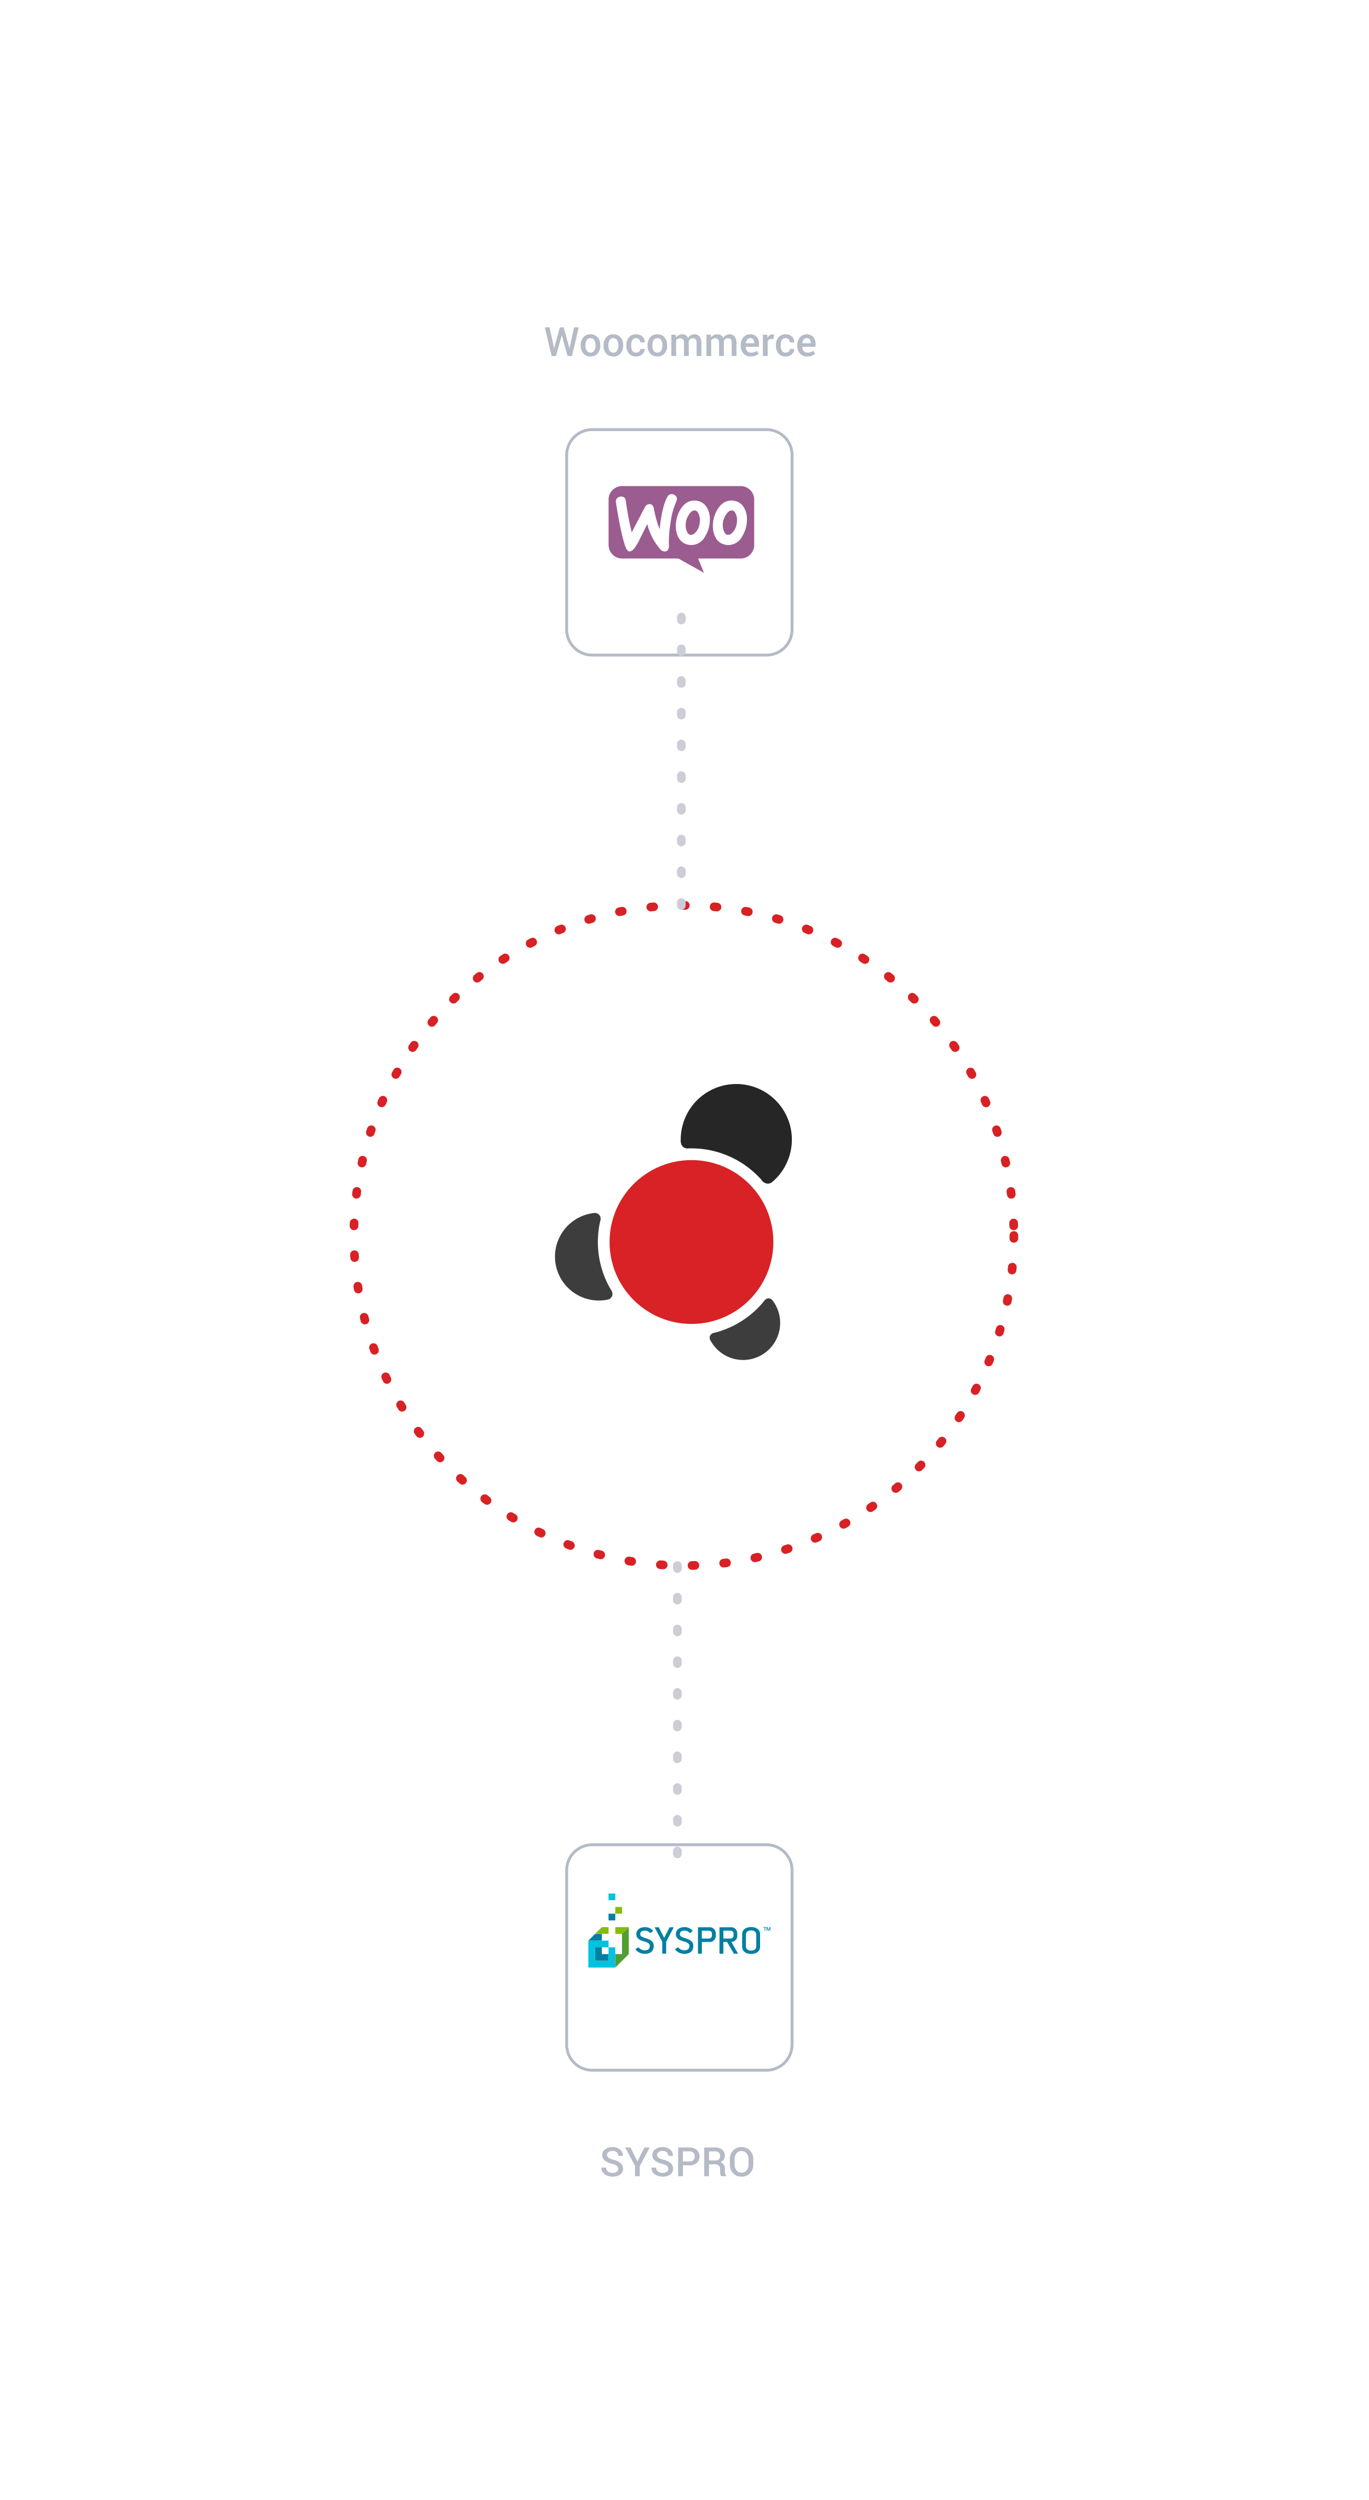 <svg xmlns="http://www.w3.org/2000/svg" xmlns:xlink="http://www.w3.org/1999/xlink" width="474.957" height="867.016" viewBox="0 0 474.957 867.016">
  <defs>
    <filter id="Path_4526" x="0" y="210.81" width="474.957" height="474.956" filterUnits="userSpaceOnUse">
      <feOffset dy="20" input="SourceAlpha"/>
      <feGaussianBlur stdDeviation="49.5" result="blur"/>
      <feFlood flood-color="#3c485a" flood-opacity="0.149"/>
      <feComposite operator="in" in2="blur"/>
      <feComposite in="SourceGraphic"/>
    </filter>
    <filter id="Path_4528" x="47.598" y="0" width="376.198" height="376.198" filterUnits="userSpaceOnUse">
      <feOffset dy="5" input="SourceAlpha"/>
      <feGaussianBlur stdDeviation="49.5" result="blur-2"/>
      <feFlood flood-color="#3c485a" flood-opacity="0.102"/>
      <feComposite operator="in" in2="blur-2"/>
      <feComposite in="SourceGraphic"/>
    </filter>
    <filter id="Path_4522" x="47.598" y="490.817" width="376.198" height="376.198" filterUnits="userSpaceOnUse">
      <feOffset dy="5" input="SourceAlpha"/>
      <feGaussianBlur stdDeviation="49.5" result="blur-3"/>
      <feFlood flood-color="#3c485a" flood-opacity="0.102"/>
      <feComposite operator="in" in2="blur-3"/>
      <feComposite in="SourceGraphic"/>
    </filter>
  </defs>
  <g id="Group_3936" data-name="Group 3936" transform="translate(-326.523 7.581)">
    <g id="Group_3912" data-name="Group 3912">
      <path id="Path_4525" data-name="Path 4525" d="M114.484,0A114.484,114.484,0,1,1,0,114.484,114.484,114.484,0,0,1,114.484,0Z" transform="translate(678.268 306.443) rotate(90)" fill="none" stroke="#d82125" stroke-linecap="round" stroke-width="3" stroke-dasharray="1 10"/>
      <g transform="matrix(1, 0, 0, 1, 326.52, -7.58)" filter="url(#Path_4526)">
        <path id="Path_4526-2" data-name="Path 4526" d="M88.979,0A88.978,88.978,0,1,1,0,88.978,88.978,88.978,0,0,1,88.979,0Z" transform="translate(148.5 339.31)" fill="#fff"/>
      </g>
      <ellipse id="Ellipse_123" data-name="Ellipse 123" cx="28.414" cy="28.414" rx="28.414" ry="28.414" transform="translate(538.004 394.774)" fill="#d82225"/>
      <path id="Path_1151" data-name="Path 1151" d="M605.389,191.02c.627-.036.761-.02,1.4-.02a32.4,32.4,0,0,1,24.31,10.944,2.791,2.791,0,0,0,1.9,1.266,2.342,2.342,0,0,0,1.924-.666l.463-.393a19.279,19.279,0,1,0-32.322-14.194,3.818,3.818,0,0,0,.193,1.617,2.24,2.24,0,0,0,2.128,1.447" transform="translate(-40.371 199.715)" fill="#262626"/>
      <path id="Path_1152" data-name="Path 1152" d="M634.789,242.158q.248.332.476.681a12.854,12.854,0,1,1-21.757,13.69c-.1-.169-.2-.344-.3-.515a1.716,1.716,0,0,1-.229-1.638,1.836,1.836,0,0,1,1.521-1.113,9.952,9.952,0,0,0,1.057-.286,32.485,32.485,0,0,0,15.623-10.039c.2-.236.394-.484.6-.718a2.122,2.122,0,0,1,.956-.81,1.669,1.669,0,0,1,1.47.163A1.993,1.993,0,0,1,634.789,242.158Z" transform="translate(-40.141 201.418)" fill="#3d3d3d"/>
      <g transform="matrix(1, 0, 0, 1, 326.52, -7.58)" filter="url(#Path_4528)">
        <path id="Path_4528-2" data-name="Path 4528" d="M8.867,0H69.332A8.867,8.867,0,0,1,78.2,8.867V69.332A8.867,8.867,0,0,1,69.332,78.2H8.867A8.867,8.867,0,0,1,0,69.332V8.867A8.867,8.867,0,0,1,8.867,0Z" transform="translate(196.6 144)" fill="#fff" stroke="#b4bbc6" stroke-width="1"/>
      </g>
      <path id="Path_4798" data-name="Path 4798" d="M-43.832-2.652v.014l.007-.034,1.989-7.28h1.326l2.01,7.3.007.048.007-.068,1.572-7.28h1.634L-37.646,0h-1.511l-1.989-7.144h-.041l-2,7.144H-44.7l-2.358-9.953h1.634ZM-34.6-3.767a4.029,4.029,0,0,1,.9-2.707,3.111,3.111,0,0,1,2.481-1.06,3.1,3.1,0,0,1,2.5,1.06,3.994,3.994,0,0,1,.909,2.707v.144A4.014,4.014,0,0,1-28.725-.9,3.1,3.1,0,0,1-31.206.144,3.124,3.124,0,0,1-33.7-.909a4.023,4.023,0,0,1-.9-2.714Zm1.661.144a3.3,3.3,0,0,0,.424,1.764,1.429,1.429,0,0,0,1.313.677,1.436,1.436,0,0,0,1.3-.677,3.221,3.221,0,0,0,.438-1.764v-.144a3.18,3.18,0,0,0-.437-1.743A1.441,1.441,0,0,0-31.22-6.2a1.429,1.429,0,0,0-1.3.69,3.282,3.282,0,0,0-.424,1.743Zm6.269-.144a4.029,4.029,0,0,1,.9-2.707,3.111,3.111,0,0,1,2.481-1.06,3.1,3.1,0,0,1,2.5,1.06,3.994,3.994,0,0,1,.909,2.707v.144A4.014,4.014,0,0,1-20.795-.9,3.1,3.1,0,0,1-23.276.144a3.124,3.124,0,0,1-2.5-1.053,4.023,4.023,0,0,1-.9-2.714Zm1.661.144a3.3,3.3,0,0,0,.424,1.764,1.429,1.429,0,0,0,1.313.677,1.436,1.436,0,0,0,1.3-.677,3.221,3.221,0,0,0,.438-1.764v-.144a3.18,3.18,0,0,0-.437-1.743A1.441,1.441,0,0,0-23.29-6.2a1.429,1.429,0,0,0-1.3.69,3.282,3.282,0,0,0-.424,1.743Zm9.632,2.44a1.517,1.517,0,0,0,1.025-.359,1.137,1.137,0,0,0,.417-.9h1.5l.014.041a2.184,2.184,0,0,1-.844,1.791,3.144,3.144,0,0,1-2.116.752A3.068,3.068,0,0,1-17.886-.909a4.041,4.041,0,0,1-.872-2.666v-.239a4.044,4.044,0,0,1,.872-2.663,3.063,3.063,0,0,1,2.505-1.056,3.042,3.042,0,0,1,2.164.776,2.5,2.5,0,0,1,.8,1.972l-.014.041h-1.511a1.449,1.449,0,0,0-.4-1.032A1.368,1.368,0,0,0-15.381-6.2a1.4,1.4,0,0,0-1.326.68,3.391,3.391,0,0,0-.39,1.706v.239a3.4,3.4,0,0,0,.39,1.719A1.406,1.406,0,0,0-15.381-1.183ZM-11.4-3.767a4.029,4.029,0,0,1,.9-2.707,3.111,3.111,0,0,1,2.481-1.06,3.1,3.1,0,0,1,2.5,1.06,3.994,3.994,0,0,1,.909,2.707v.144A4.014,4.014,0,0,1-5.517-.9,3.1,3.1,0,0,1-8,.144a3.124,3.124,0,0,1-2.5-1.053,4.023,4.023,0,0,1-.9-2.714Zm1.661.144a3.3,3.3,0,0,0,.424,1.764A1.429,1.429,0,0,0-8-1.183a1.436,1.436,0,0,0,1.3-.677,3.221,3.221,0,0,0,.438-1.764v-.144A3.18,3.18,0,0,0-6.7-5.51,1.441,1.441,0,0,0-8.012-6.2a1.429,1.429,0,0,0-1.3.69,3.282,3.282,0,0,0-.424,1.743ZM-1.641-7.4l.089.964a2.507,2.507,0,0,1,.909-.813A2.681,2.681,0,0,1,.622-7.533a2.282,2.282,0,0,1,1.244.328,1.983,1.983,0,0,1,.779.984,2.591,2.591,0,0,1,.9-.964A2.434,2.434,0,0,1,4.86-7.533a2.186,2.186,0,0,1,1.76.762,3.514,3.514,0,0,1,.646,2.314V0H5.605V-4.464A2.076,2.076,0,0,0,5.281-5.79a1.206,1.206,0,0,0-.974-.383,1.425,1.425,0,0,0-.9.287,1.6,1.6,0,0,0-.533.772q0,.1.007.178t.007.144V0H1.224V-4.464A2.053,2.053,0,0,0,.892-5.773a1.193,1.193,0,0,0-.974-.4,1.749,1.749,0,0,0-.858.195,1.436,1.436,0,0,0-.557.55V0H-3.158V-7.4Zm12.175,0,.089.964a2.507,2.507,0,0,1,.909-.813A2.681,2.681,0,0,1,12.8-7.533a2.282,2.282,0,0,1,1.244.328,1.983,1.983,0,0,1,.779.984,2.591,2.591,0,0,1,.9-.964,2.434,2.434,0,0,1,1.313-.349,2.186,2.186,0,0,1,1.76.762,3.514,3.514,0,0,1,.646,2.314V0H17.78V-4.464a2.076,2.076,0,0,0-.325-1.326,1.206,1.206,0,0,0-.974-.383,1.425,1.425,0,0,0-.9.287,1.6,1.6,0,0,0-.533.772q0,.1.007.178t.007.144V0H13.4V-4.464a2.053,2.053,0,0,0-.332-1.309,1.193,1.193,0,0,0-.974-.4,1.749,1.749,0,0,0-.858.195,1.436,1.436,0,0,0-.557.55V0H9.017V-7.4ZM24.363.144A3.216,3.216,0,0,1,21.858-.885a3.782,3.782,0,0,1-.933-2.642V-3.8a3.927,3.927,0,0,1,.926-2.676,2.93,2.93,0,0,1,2.321-1.056,2.891,2.891,0,0,1,2.293.906,3.549,3.549,0,0,1,.8,2.43v.978H22.647l-.014.034a2.329,2.329,0,0,0,.516,1.442,1.632,1.632,0,0,0,1.316.561,3.557,3.557,0,0,0,1.148-.164,3.763,3.763,0,0,0,.923-.472L27.07-.731a3.441,3.441,0,0,1-1.107.622A4.64,4.64,0,0,1,24.363.144ZM24.172-6.2a1.246,1.246,0,0,0-1.012.489,2.407,2.407,0,0,0-.492,1.241l.014.034h2.933v-.171a1.77,1.77,0,0,0-.359-1.148A1.31,1.31,0,0,0,24.172-6.2Zm8.114.3-.711-.027a1.49,1.49,0,0,0-.81.205,1.351,1.351,0,0,0-.5.581V0H28.6V-7.4h1.518l.109,1.073a2.372,2.372,0,0,1,.721-.889,1.679,1.679,0,0,1,1.015-.321,1.548,1.548,0,0,1,.28.024,2.047,2.047,0,0,1,.239.058ZM36.5-1.183a1.517,1.517,0,0,0,1.025-.359,1.137,1.137,0,0,0,.417-.9h1.5l.014.041A2.184,2.184,0,0,1,38.62-.608,3.144,3.144,0,0,1,36.5.144,3.068,3.068,0,0,1,34-.909a4.041,4.041,0,0,1-.872-2.666v-.239A4.044,4.044,0,0,1,34-6.477,3.063,3.063,0,0,1,36.5-7.533a3.042,3.042,0,0,1,2.164.776,2.5,2.5,0,0,1,.8,1.972l-.014.041H37.946a1.449,1.449,0,0,0-.4-1.032A1.368,1.368,0,0,0,36.5-6.2a1.4,1.4,0,0,0-1.326.68,3.391,3.391,0,0,0-.39,1.706v.239a3.4,3.4,0,0,0,.39,1.719A1.406,1.406,0,0,0,36.5-1.183ZM43.969.144A3.216,3.216,0,0,1,41.463-.885a3.782,3.782,0,0,1-.933-2.642V-3.8a3.927,3.927,0,0,1,.926-2.676,2.93,2.93,0,0,1,2.321-1.056,2.891,2.891,0,0,1,2.293.906,3.549,3.549,0,0,1,.8,2.43v.978H42.253l-.014.034a2.329,2.329,0,0,0,.516,1.442,1.632,1.632,0,0,0,1.316.561,3.557,3.557,0,0,0,1.148-.164,3.763,3.763,0,0,0,.923-.472l.533,1.087a3.441,3.441,0,0,1-1.107.622A4.64,4.64,0,0,1,43.969.144ZM43.777-6.2a1.246,1.246,0,0,0-1.012.489,2.407,2.407,0,0,0-.492,1.241l.014.034H45.22v-.171a1.77,1.77,0,0,0-.359-1.148A1.31,1.31,0,0,0,43.777-6.2Z" transform="translate(562.596 115.902)" fill="#b4bbc6"/>
      <path id="Path_1420" data-name="Path 1420" d="M4.689,0H45.809a4.707,4.707,0,0,1,4.709,4.709v15.7a4.707,4.707,0,0,1-4.709,4.709H31.063l2.024,4.957-8.9-4.957H4.709A4.707,4.707,0,0,1,0,20.405V4.709A4.689,4.689,0,0,1,4.689,0Z" transform="translate(537.664 161.008)" fill="#9b5c8f"/>
      <path id="Path_1421" data-name="Path 1421" d="M13.14,15.624a1.652,1.652,0,0,1,1.294-.637,1.5,1.5,0,0,1,1.787,1.478q.955,6.438,2.074,10.9l4.5-8.563a1.949,1.949,0,0,1,1.54-1.232c.9-.062,1.458.513,1.684,1.725a38.372,38.372,0,0,0,1.951,7.023q.8-7.824,2.711-11.295a1.577,1.577,0,0,1,1.355-.9,1.784,1.784,0,0,1,1.294.411,1.608,1.608,0,0,1,.637,1.171,1.783,1.783,0,0,1-.205.986,24.863,24.863,0,0,0-1.992,7.413,38.259,38.259,0,0,0-.575,7.824,2.439,2.439,0,0,1-.246,1.356,1.323,1.323,0,0,1-1.089.739,2.065,2.065,0,0,1-1.622-.76A20.33,20.33,0,0,1,23.7,24.516q-2,3.943-2.957,5.914c-1.212,2.321-2.238,3.512-3.1,3.573-.554.041-1.027-.431-1.437-1.417Q14.629,28.552,12.811,17A1.749,1.749,0,0,1,13.14,15.624Zm44.132,3.224a4.729,4.729,0,0,0-3.286-2.382,5.4,5.4,0,0,0-1.109-.123c-1.971,0-3.573,1.027-4.826,3.08a10.88,10.88,0,0,0-1.6,5.791,7.952,7.952,0,0,0,.986,4.066,4.729,4.729,0,0,0,3.286,2.382,5.381,5.381,0,0,0,1.109.123,5.491,5.491,0,0,0,4.826-3.08,11.005,11.005,0,0,0,1.6-5.812A7.578,7.578,0,0,0,57.272,18.848Zm-2.587,5.688a5.433,5.433,0,0,1-1.561,3.039,1.975,1.975,0,0,1-1.663.657c-.493-.1-.9-.534-1.212-1.335a5.211,5.211,0,0,1-.37-1.869,7.144,7.144,0,0,1,.144-1.5,6.643,6.643,0,0,1,1.088-2.444c.678-1.006,1.4-1.417,2.136-1.273.493.1.9.534,1.212,1.335a5.211,5.211,0,0,1,.37,1.869A7.211,7.211,0,0,1,54.684,24.537ZM44.416,18.848a4.772,4.772,0,0,0-3.286-2.382,5.394,5.394,0,0,0-1.109-.123c-1.971,0-3.573,1.027-4.826,3.08a10.882,10.882,0,0,0-1.6,5.791,7.952,7.952,0,0,0,.986,4.066,4.729,4.729,0,0,0,3.286,2.382,5.38,5.38,0,0,0,1.109.123,5.491,5.491,0,0,0,4.826-3.08,11,11,0,0,0,1.6-5.812A7.77,7.77,0,0,0,44.416,18.848Zm-2.608,5.688a5.433,5.433,0,0,1-1.561,3.039,1.975,1.975,0,0,1-1.663.657c-.493-.1-.9-.534-1.212-1.335A5.211,5.211,0,0,1,37,25.03a7.144,7.144,0,0,1,.144-1.5,6.64,6.64,0,0,1,1.089-2.444c.678-1.006,1.4-1.417,2.136-1.273.493.1.9.534,1.212,1.335a5.211,5.211,0,0,1,.37,1.869,6.061,6.061,0,0,1-.144,1.52Z" transform="translate(527.4 149.676)" fill="#fff"/>
      <g transform="matrix(1, 0, 0, 1, 326.52, -7.58)" filter="url(#Path_4522)">
        <path id="Path_4522-2" data-name="Path 4522" d="M8.867,0H69.332A8.867,8.867,0,0,1,78.2,8.867V69.332A8.867,8.867,0,0,1,69.332,78.2H8.867A8.867,8.867,0,0,1,0,69.332V8.867A8.867,8.867,0,0,1,8.867,0Z" transform="translate(274.8 713.02) rotate(180)" fill="#fff" stroke="#b4bbc6" stroke-width="1"/>
      </g>
      <path id="Path_4892" data-name="Path 4892" d="M-20.542-2.557A1.282,1.282,0,0,0-21-3.575a4.334,4.334,0,0,0-1.63-.711A6.9,6.9,0,0,1-25.2-5.445a2.307,2.307,0,0,1-.9-1.89A2.414,2.414,0,0,1-25.1-9.317a4.039,4.039,0,0,1,2.567-.779,3.826,3.826,0,0,1,2.635.882,2.632,2.632,0,0,1,.96,2.119l-.014.041h-1.593a1.6,1.6,0,0,0-.52-1.241,2.121,2.121,0,0,0-1.483-.475,2.169,2.169,0,0,0-1.4.4,1.26,1.26,0,0,0-.489,1.025,1.121,1.121,0,0,0,.53.943,5.867,5.867,0,0,0,1.753.711A5.839,5.839,0,0,1-19.715-4.5a2.5,2.5,0,0,1,.834,1.935,2.335,2.335,0,0,1-.995,1.979A4.3,4.3,0,0,1-22.49.144,4.645,4.645,0,0,1-25.225-.68a2.532,2.532,0,0,1-1.142-2.259l.014-.041h1.6a1.555,1.555,0,0,0,.629,1.357,2.754,2.754,0,0,0,1.634.448,2.406,2.406,0,0,0,1.436-.373A1.182,1.182,0,0,0-20.542-2.557Zm6.658-2.557,2.406-4.84h1.853l-3.452,6.46V0h-1.654V-3.582l-3.4-6.371h1.853ZM-3.172-2.557a1.282,1.282,0,0,0-.461-1.019,4.334,4.334,0,0,0-1.63-.711A6.9,6.9,0,0,1-7.831-5.445a2.307,2.307,0,0,1-.9-1.89,2.414,2.414,0,0,1,.995-1.982A4.039,4.039,0,0,1-5.168-10.1a3.826,3.826,0,0,1,2.635.882A2.632,2.632,0,0,1-1.572-7.1l-.014.041H-3.179A1.6,1.6,0,0,0-3.7-8.3a2.121,2.121,0,0,0-1.483-.475,2.169,2.169,0,0,0-1.4.4,1.26,1.26,0,0,0-.489,1.025,1.121,1.121,0,0,0,.53.943,5.867,5.867,0,0,0,1.753.711A5.839,5.839,0,0,1-2.345-4.5,2.5,2.5,0,0,1-1.511-2.57,2.335,2.335,0,0,1-2.505-.591,4.3,4.3,0,0,1-5.12.144,4.645,4.645,0,0,1-7.854-.68,2.532,2.532,0,0,1-9-2.939l.014-.041h1.6a1.555,1.555,0,0,0,.629,1.357,2.754,2.754,0,0,0,1.634.448,2.406,2.406,0,0,0,1.436-.373A1.182,1.182,0,0,0-3.172-2.557ZM1.9-3.773V0H.239V-9.953h3.89A3.687,3.687,0,0,1,6.709-9.1a2.886,2.886,0,0,1,.933,2.239,2.881,2.881,0,0,1-.933,2.246,3.706,3.706,0,0,1-2.581.844Zm0-1.333H4.129A1.821,1.821,0,0,0,5.517-5.6,1.749,1.749,0,0,0,5.981-6.85a1.8,1.8,0,0,0-.465-1.265A1.793,1.793,0,0,0,4.129-8.62H1.9Zm9.044.978V0H9.283V-9.953h3.678a3.94,3.94,0,0,1,2.577.752,2.628,2.628,0,0,1,.909,2.146,2.22,2.22,0,0,1-.4,1.33,2.744,2.744,0,0,1-1.166.892,2.082,2.082,0,0,1,1.21.872,2.805,2.805,0,0,1,.369,1.487v.827a3.354,3.354,0,0,0,.109.854,1.2,1.2,0,0,0,.369.636V0H15.23a1.113,1.113,0,0,1-.352-.711,5.938,5.938,0,0,1-.079-.95v-.8a1.674,1.674,0,0,0-.437-1.217,1.6,1.6,0,0,0-1.2-.451Zm0-1.333h1.928a2.254,2.254,0,0,0,1.456-.383,1.437,1.437,0,0,0,.458-1.169,1.546,1.546,0,0,0-.451-1.179,1.935,1.935,0,0,0-1.374-.427H10.944ZM26.312-4.081a4.206,4.206,0,0,1-1.145,3.025A3.921,3.921,0,0,1,22.2.144a3.793,3.793,0,0,1-2.909-1.2A4.264,4.264,0,0,1,18.17-4.081V-5.872a4.267,4.267,0,0,1,1.118-3.021,3.779,3.779,0,0,1,2.9-1.2,3.926,3.926,0,0,1,2.974,1.2,4.2,4.2,0,0,1,1.148,3.021Zm-1.654-1.8a3.085,3.085,0,0,0-.667-2.044,2.223,2.223,0,0,0-1.8-.8,2.091,2.091,0,0,0-1.729.8,3.183,3.183,0,0,0-.636,2.044v1.8A3.22,3.22,0,0,0,20.46-2.02a2.1,2.1,0,0,0,1.736.8,2.21,2.21,0,0,0,1.8-.8,3.138,3.138,0,0,0,.66-2.064Z" transform="translate(561.561 747.199)" fill="#b4bbc6"/>
      <g id="layer1" transform="translate(530.146 648.638)">
        <g id="g291" transform="translate(0.5 0.5)">
          <path id="path113" d="M2.836,37.307.5,39.643H5.171V37.307Z" transform="translate(-0.5 -23.292)" fill="#007fa3"/>
          <path id="path119" d="M8.971,31.171h2.336v2.336H6.636Z" transform="translate(-4.3 -19.493)" fill="#84bd00"/>
          <path id="path123" d="M29.71,31.171v9.343l-4.671,4.671V40.514h2.335V33.507Z" transform="translate(-15.696 -19.493)" fill="#509e2f"/>
          <path id="path127" d="M6.635,54.246V49.575H8.97v2.336h2.335v2.336Z" transform="translate(-4.299 -30.889)" fill="#007fa3"/>
          <path id="path129" d="M18.9,18.9h2.336v2.335H18.9Z" transform="translate(-11.896 -11.896)" fill="#007fa3"/>
          <path id="path131" d="M25.037,12.768h2.336V15.1H25.037Z" transform="translate(-15.694 -8.097)" fill="#84bd00"/>
          <path id="path133" d="M18.9.5h2.336V2.836H18.9Z" transform="translate(-11.896 -0.5)" fill="#00c3de"/>
          <path id="path137" d="M7.508,45.779H2.837v4.672H7.508V45.779Zm2.335,7H.5V43.44H7.508v2.336H9.843v7.007" transform="translate(-0.501 -27.09)" fill="#00c3de"/>
          <path id="path141" d="M29.71,31.171l-2.336,2.336H25.039V31.171Z" transform="translate(-15.696 -19.493)" fill="#84bd00"/>
          <path id="path153" d="M51.655,31.26l1.807,3.566c.01,0,.017,0,.019.009L55.3,31.26c.045-.084.077-.1.235-.1h1.078c.155,0,.139.122.078.236l-2.537,4.787v3.974a.177.177,0,0,1-.176.174h-1a.176.176,0,0,1-.176-.174V36.19l-2.54-4.79c-.062-.114-.078-.236.078-.236H51.42c.159,0,.19.011.235.1m27.25,9.076H77.746c-.06,0-.1,0-.168-.12l-2.3-3.964H74.012v3.911a.178.178,0,0,1-.176.174h-1a.177.177,0,0,1-.176-.174V31.339a.177.177,0,0,1,.176-.175h3.622a2.11,2.11,0,0,1,2.365,2.127V34.1a2.041,2.041,0,0,1-2.051,2.128L78.983,40.1c.062.113.078.235-.078.235m-2.643-5.259c.827,0,1.279-.34,1.279-1.113v-.51c0-.774-.452-1.114-1.279-1.114h-2.25v2.737ZM69,31.164H65.373a.177.177,0,0,0-.176.175v8.823a.177.177,0,0,0,.176.174h1a.178.178,0,0,0,.177-.174V36.269h2.419a2.141,2.141,0,0,0,2.411-2.158v-.8A2.129,2.129,0,0,0,69,31.164m1.039,2.805c0,.768-.449,1.105-1.269,1.105H66.539V32.36H68.77c.821,0,1.269.338,1.269,1.105Zm16.7-.37v4.27c0,1.629-1.261,2.543-3.1,2.543-1.858,0-3.118-.914-3.118-2.543V33.6c0-1.592,1.262-2.5,3.118-2.5s3.1.913,3.1,2.5m-1.315.178c0-1.292-1.111-1.516-1.788-1.516-.694,0-1.8.224-1.8,1.516V37.73c0,1.292,1.11,1.516,1.8,1.516.677,0,1.788-.223,1.788-1.516ZM46.714,39.163c.717,0,1.772-.179,1.772-1.55,0-.6-.426-1.117-1.836-1.493-2.6-.693-2.838-1.7-2.838-2.666.016-1.424,1.307-2.331,2.926-2.331a3.592,3.592,0,0,1,2.729,1.094c.139.148.211.242.055.349l-.745.544c-.152.121-.18.064-.356-.1a2.072,2.072,0,0,0-1.683-.668c-1.047,0-1.557.5-1.557,1.11,0,.678.134.969,1.886,1.507,1.593.488,2.787,1.162,2.787,2.638,0,1.836-1.122,2.785-3.116,2.785a4.083,4.083,0,0,1-3.085-1.368c-.113-.129-.148-.273.072-.407l.615-.376a.317.317,0,0,1,.422.055,2.578,2.578,0,0,0,1.951.874m13.73,0c.717,0,1.772-.179,1.772-1.55,0-.6-.426-1.117-1.836-1.493-2.6-.693-2.837-1.7-2.837-2.666.016-1.424,1.306-2.331,2.925-2.331a3.593,3.593,0,0,1,2.73,1.094c.139.148.21.242.055.349l-.746.544c-.152.121-.18.064-.356-.1a2.07,2.07,0,0,0-1.682-.668c-1.047,0-1.556.5-1.556,1.11,0,.678.135.969,1.885,1.507,1.594.488,2.788,1.162,2.788,2.638,0,1.836-1.123,2.785-3.117,2.785a4.082,4.082,0,0,1-3.084-1.368c-.113-.129-.148-.273.071-.407l.615-.376a.318.318,0,0,1,.423.055,2.578,2.578,0,0,0,1.951.874" transform="translate(-27.167 -19.446)" fill="#007fa3"/>
          <path id="path161" d="M160.723,31.359h.362v-.182h-.932v.182h.359v1.055h.211Zm1.209,1.055.362-.956h.014l-.01.235v.721h.218V31.177H162.2l-.348.959-.336-.959H161.2v1.237h.2v-.738l-.01-.221h.014l.345.96Z" transform="translate(-99.363 -19.496)" fill="#007fa3"/>
        </g>
      </g>
    </g>
    <path id="Path_4527" data-name="Path 4527" d="M0,0V100" transform="translate(562.906 206.443)" fill="none" stroke="#cccdd7" stroke-linecap="round" stroke-width="3" stroke-dasharray="1 10"/>
    <path id="Path_4524" data-name="Path 4524" d="M0,0V100" transform="translate(561.533 635.41) rotate(180)" fill="none" stroke="#cccdd7" stroke-linecap="round" stroke-width="3" stroke-dasharray="1 10"/>
    <path id="Path_1150" data-name="Path 1150" d="M576.165,215.052c-.015.061-.03.124-.043.186a32.561,32.561,0,0,0,3.241,22.918c.165.3.34.583.506.878a2.489,2.489,0,0,1,.5,1.708,2.112,2.112,0,0,1-.937,1.423,4.371,4.371,0,0,1-.819.291c-.32.057-.643.116-.969.159a15.376,15.376,0,0,1-1.99.129,15.223,15.223,0,0,1-2.14-30.294c.041-.005.082-.008.122-.016a2.254,2.254,0,0,1,1.7.242,1.977,1.977,0,0,1,.825,2.378" transform="translate(-41.371 200.739)" fill="#3d3d3d"/>
  </g>
</svg>
